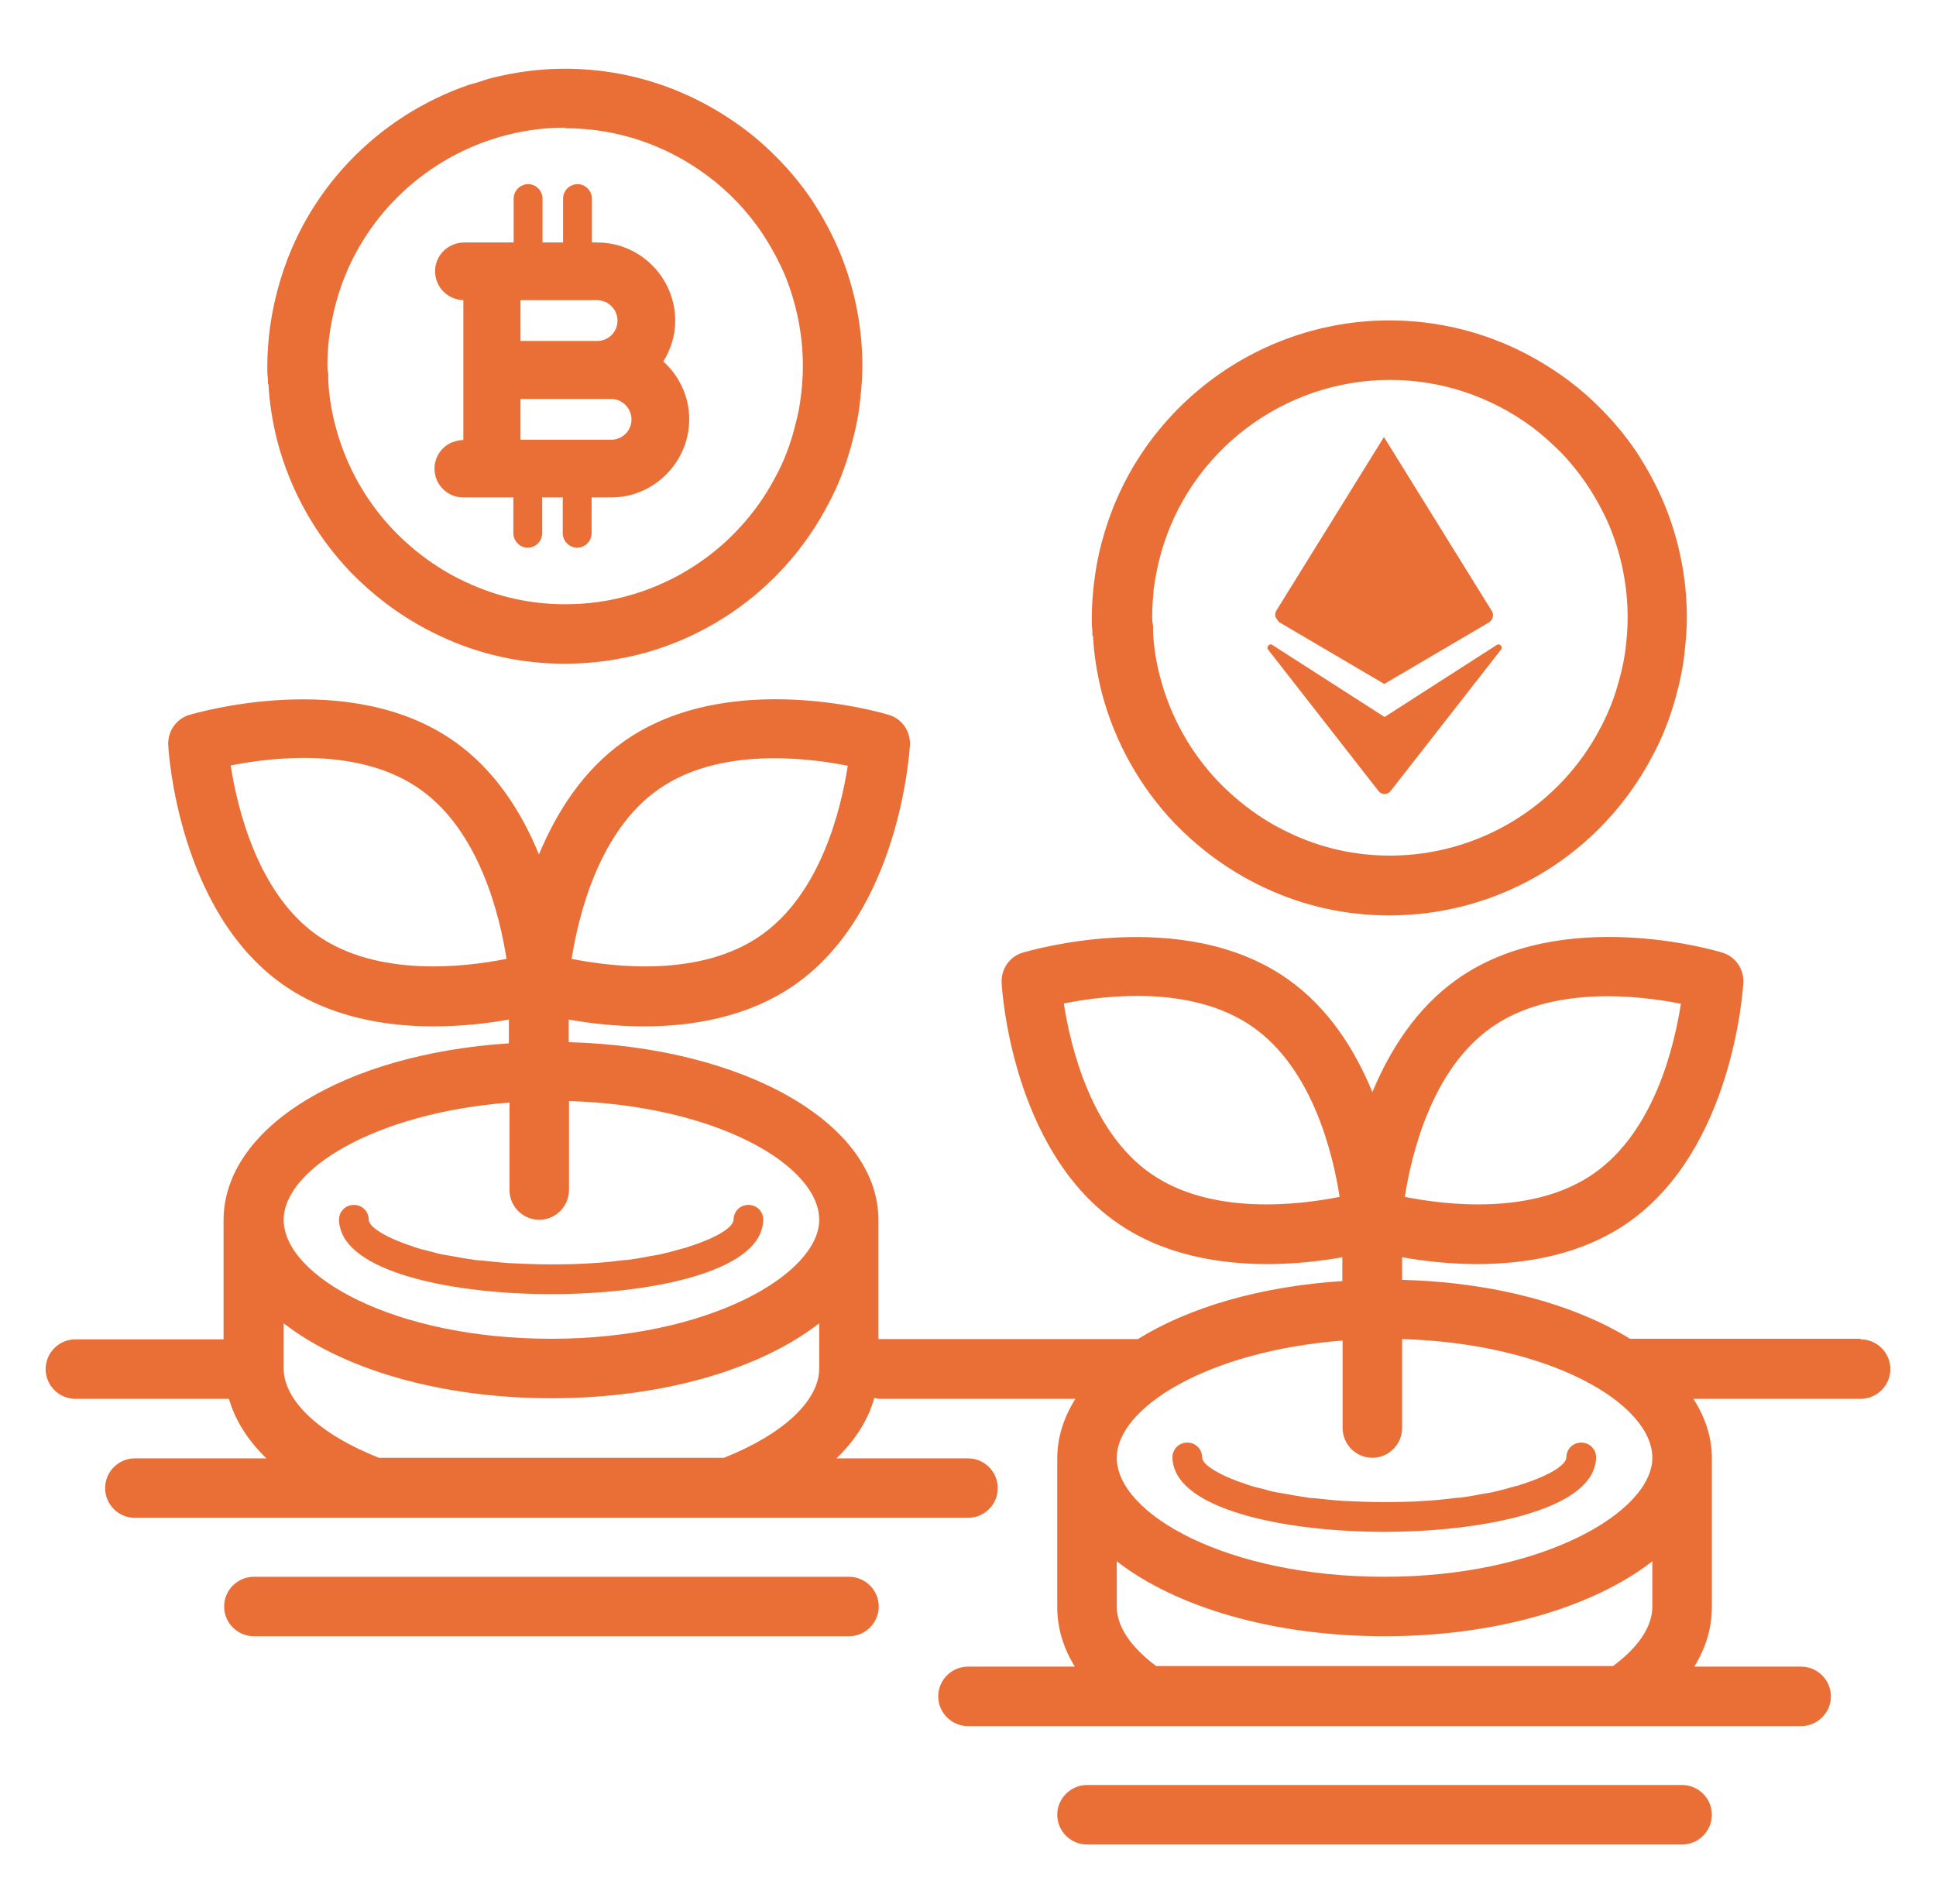 <svg width="61" height="60" viewBox="0 0 61 60" fill="none" xmlns="http://www.w3.org/2000/svg">
<path d="M41.216 47.194C40.953 47.156 40.728 47.119 40.494 47.072C40.4 47.053 40.306 47.044 40.212 47.025C40.062 46.997 39.941 46.959 39.8 46.922C39.65 46.884 39.481 46.847 39.35 46.8C39.314 46.792 39.28 46.779 39.247 46.763C38.581 46.547 38.15 46.303 37.972 46.116C37.916 46.05 37.878 45.984 37.878 45.928C37.878 45.666 37.672 45.459 37.409 45.459C37.147 45.459 36.941 45.666 36.941 45.928C36.941 46.031 36.959 46.125 36.987 46.219C37.381 47.625 40.606 48.272 43.616 48.272C46.625 48.272 49.859 47.625 50.244 46.219C50.272 46.125 50.291 46.031 50.291 45.928C50.291 45.666 50.084 45.459 49.822 45.459C49.559 45.459 49.353 45.666 49.353 45.928C49.353 45.984 49.316 46.05 49.259 46.116C49.081 46.312 48.65 46.547 47.984 46.763C47.947 46.772 47.919 46.781 47.881 46.8C47.75 46.837 47.581 46.875 47.431 46.922C47.291 46.959 47.169 46.987 47.019 47.025C46.934 47.044 46.831 47.053 46.737 47.072C46.503 47.119 46.278 47.156 46.016 47.194C45.95 47.194 45.866 47.203 45.791 47.212C45.5 47.25 45.209 47.278 44.891 47.297C44.487 47.325 44.066 47.334 43.606 47.334C43.147 47.334 42.725 47.316 42.322 47.297C42.003 47.278 41.712 47.241 41.422 47.212C41.347 47.212 41.272 47.203 41.197 47.194H41.216ZM17.375 40.781C20.384 40.781 23.619 40.134 24.003 38.728C24.031 38.634 24.05 38.541 24.05 38.438C24.05 38.175 23.844 37.969 23.581 37.969C23.319 37.969 23.113 38.175 23.113 38.438C23.113 38.494 23.075 38.559 23.019 38.625C22.841 38.822 22.409 39.056 21.744 39.272C21.706 39.281 21.678 39.291 21.641 39.309C21.509 39.347 21.341 39.384 21.191 39.431C21.05 39.469 20.928 39.497 20.778 39.534C20.694 39.553 20.591 39.562 20.497 39.581C20.262 39.628 20.038 39.666 19.775 39.703C19.709 39.703 19.625 39.712 19.55 39.722C19.259 39.759 18.969 39.788 18.65 39.806C18.247 39.834 17.825 39.844 17.366 39.844C16.906 39.844 16.484 39.825 16.081 39.806C15.762 39.788 15.472 39.75 15.181 39.722C15.106 39.722 15.031 39.712 14.956 39.703C14.694 39.666 14.469 39.628 14.234 39.581C14.141 39.562 14.047 39.553 13.953 39.534C13.803 39.506 13.681 39.469 13.541 39.431C13.391 39.394 13.222 39.356 13.091 39.309C13.055 39.301 13.02 39.288 12.988 39.272C12.322 39.056 11.891 38.812 11.713 38.625C11.656 38.559 11.619 38.494 11.619 38.438C11.619 38.175 11.412 37.969 11.15 37.969C10.887 37.969 10.681 38.175 10.681 38.438C10.681 38.541 10.7 38.634 10.728 38.728C11.122 40.134 14.347 40.781 17.356 40.781H17.375Z" fill="#EA6F37"/>
<path d="M58.625 42.188H51.359C49.597 41.1 47.066 40.406 44.178 40.331V39.619C44.806 39.731 45.631 39.834 46.55 39.834C48.078 39.834 49.841 39.544 51.303 38.522C54.612 36.206 54.913 31.181 54.931 30.966C54.95 30.534 54.678 30.141 54.266 30.019C54.059 29.953 49.231 28.528 45.931 30.844C44.619 31.762 43.784 33.112 43.241 34.416C42.706 33.112 41.872 31.762 40.559 30.844C37.259 28.528 32.431 29.962 32.225 30.019C31.812 30.141 31.541 30.534 31.559 30.966C31.569 31.181 31.878 36.197 35.169 38.513C36.631 39.544 38.394 39.834 39.922 39.834C40.841 39.834 41.666 39.731 42.294 39.619V40.369C39.697 40.538 37.456 41.203 35.853 42.197H27.678V38.447C27.678 35.391 23.431 32.991 17.919 32.841V32.128C18.547 32.241 19.372 32.344 20.291 32.344C21.819 32.344 23.581 32.053 25.044 31.031C28.353 28.716 28.653 23.691 28.672 23.475C28.691 23.044 28.419 22.65 28.006 22.528C27.8 22.462 22.972 21.038 19.672 23.353C18.359 24.272 17.525 25.622 16.981 26.925C16.447 25.622 15.613 24.272 14.3 23.353C11 21.038 6.172 22.472 5.966 22.528C5.553 22.65 5.281 23.044 5.3 23.475C5.309 23.691 5.619 28.706 8.909 31.022C10.372 32.053 12.134 32.344 13.662 32.344C14.581 32.344 15.406 32.241 16.034 32.128V32.878C10.85 33.216 7.044 35.531 7.044 38.456V42.206H2.375C1.859 42.206 1.438 42.628 1.438 43.144C1.438 43.659 1.859 44.081 2.375 44.081H7.213C7.409 44.756 7.803 45.384 8.394 45.956H4.25C3.734 45.956 3.312 46.378 3.312 46.894C3.312 47.409 3.734 47.831 4.25 47.831H30.5C31.016 47.831 31.438 47.409 31.438 46.894C31.438 46.378 31.016 45.956 30.5 45.956H26.356C26.956 45.375 27.359 44.737 27.547 44.053C27.594 44.053 27.641 44.081 27.688 44.081H33.884C33.519 44.663 33.312 45.291 33.312 45.956V50.644C33.312 51.3 33.5 51.928 33.866 52.519H30.5C29.984 52.519 29.562 52.941 29.562 53.456C29.562 53.972 29.984 54.394 30.5 54.394H56.75C57.266 54.394 57.688 53.972 57.688 53.456C57.688 52.941 57.266 52.519 56.75 52.519H53.384C53.75 51.928 53.938 51.3 53.938 50.644V45.956C53.938 45.291 53.731 44.663 53.356 44.081H58.625C59.141 44.081 59.562 43.659 59.562 43.144C59.562 42.628 59.141 42.206 58.625 42.206V42.188ZM20.75 24.872C22.644 23.541 25.4 23.869 26.712 24.131C26.506 25.453 25.878 28.144 23.975 29.475C22.081 30.806 19.325 30.478 18.012 30.216C18.219 28.894 18.856 26.194 20.75 24.872ZM9.997 29.475C8.113 28.153 7.475 25.453 7.269 24.122C8.581 23.859 11.328 23.531 13.222 24.863C15.116 26.184 15.753 28.884 15.959 30.216C14.647 30.478 11.9 30.806 9.997 29.475ZM16.053 34.744V37.5C16.053 38.016 16.475 38.438 16.991 38.438C17.506 38.438 17.928 38.016 17.928 37.5V34.697C22.597 34.837 25.812 36.731 25.812 38.438C25.812 40.144 22.344 42.188 17.375 42.188C12.406 42.188 8.938 40.209 8.938 38.438C8.938 36.862 11.797 35.072 16.053 34.744ZM11.938 45.938C10.081 45.206 8.938 44.138 8.938 43.125V41.7C10.784 43.134 13.841 44.062 17.375 44.062C20.909 44.062 23.966 43.134 25.812 41.7V43.125C25.812 44.147 24.659 45.206 22.812 45.938H11.938ZM47 32.372C48.894 31.041 51.65 31.369 52.962 31.631C52.756 32.953 52.128 35.644 50.225 36.975C48.331 38.306 45.575 37.978 44.263 37.716C44.469 36.394 45.106 33.694 47 32.372ZM36.247 36.975C34.362 35.653 33.725 32.953 33.519 31.622C34.831 31.359 37.578 31.031 39.472 32.362C41.366 33.684 42.003 36.384 42.209 37.716C40.897 37.978 38.15 38.306 36.247 36.975ZM43.241 45.938C43.756 45.938 44.178 45.516 44.178 45V42.197C48.847 42.337 52.062 44.231 52.062 45.938C52.062 47.644 48.594 49.688 43.625 49.688C38.656 49.688 35.188 47.709 35.188 45.938C35.188 44.362 38.047 42.572 42.303 42.244V45C42.303 45.516 42.725 45.938 43.241 45.938ZM36.425 52.5C35.891 52.097 35.188 51.431 35.188 50.625V49.2C37.034 50.634 40.091 51.562 43.625 51.562C47.159 51.562 50.216 50.634 52.062 49.2V50.625C52.062 51.431 51.369 52.097 50.825 52.5H36.416H36.425Z" fill="#EA6F37"/>
<path d="M26.75 49.688H8C7.484 49.688 7.062 50.109 7.062 50.625C7.062 51.141 7.484 51.562 8 51.562H26.75C27.266 51.562 27.688 51.141 27.688 50.625C27.688 50.109 27.266 49.688 26.75 49.688ZM14.234 13.941C14.043 14.024 13.887 14.17 13.791 14.355C13.695 14.54 13.667 14.753 13.71 14.957C13.753 15.161 13.865 15.344 14.027 15.475C14.189 15.605 14.392 15.676 14.6 15.675H16.175V16.8C16.175 17.053 16.381 17.259 16.625 17.259C16.691 17.259 16.747 17.25 16.803 17.222C16.972 17.156 17.084 16.988 17.084 16.8V15.675H17.731V16.8C17.731 17.053 17.938 17.259 18.181 17.259C18.247 17.259 18.303 17.25 18.359 17.222C18.528 17.156 18.641 16.988 18.641 16.8V15.675H19.25C19.419 15.675 19.587 15.656 19.747 15.628C20.863 15.394 21.716 14.4 21.716 13.209C21.716 12.488 21.397 11.841 20.9 11.391C21.134 11.016 21.275 10.575 21.275 10.106C21.275 8.747 20.169 7.641 18.819 7.641H18.65V6.262C18.65 6.009 18.444 5.803 18.2 5.803C18.134 5.803 18.078 5.812 18.022 5.841C17.853 5.906 17.741 6.075 17.741 6.262V7.641H17.094V6.262C17.094 6.009 16.887 5.803 16.644 5.803C16.578 5.803 16.522 5.812 16.466 5.841C16.297 5.906 16.184 6.075 16.184 6.262V7.641H14.619C14.497 7.641 14.375 7.669 14.262 7.716C13.934 7.856 13.709 8.175 13.709 8.55C13.709 9.047 14.103 9.441 14.6 9.459V13.866C14.478 13.866 14.366 13.894 14.253 13.941H14.234ZM18.809 9.459C19.166 9.459 19.456 9.75 19.456 10.106C19.456 10.19 19.44 10.273 19.408 10.351C19.376 10.428 19.329 10.498 19.27 10.558C19.211 10.617 19.14 10.664 19.063 10.696C18.985 10.728 18.902 10.744 18.819 10.744H16.4V9.459H18.809ZM19.25 12.572C19.606 12.572 19.897 12.863 19.897 13.219C19.897 13.303 19.881 13.386 19.849 13.463C19.817 13.54 19.77 13.611 19.711 13.67C19.651 13.729 19.581 13.776 19.504 13.808C19.426 13.84 19.343 13.857 19.259 13.856H16.4V12.572H19.259H19.25ZM34.438 20.034C34.466 20.606 34.559 21.206 34.719 21.844C35.126 23.384 35.916 24.797 37.016 25.95C37.362 26.306 37.719 26.625 38.112 26.925C38.666 27.347 39.247 27.694 39.828 27.966C41.075 28.556 42.406 28.847 43.775 28.847C47.272 28.847 50.45 26.916 52.072 23.812C52.381 23.241 52.625 22.613 52.803 21.956C52.934 21.488 53.038 20.991 53.084 20.503C53.122 20.156 53.15 19.819 53.15 19.472C53.15 18.225 52.906 16.997 52.419 15.834C52.184 15.281 51.894 14.747 51.556 14.231C51.237 13.762 50.891 13.341 50.516 12.956C50.169 12.6 49.812 12.281 49.409 11.981C47.759 10.753 45.819 10.097 43.775 10.097C39.584 10.097 35.872 12.919 34.756 16.941C34.625 17.381 34.531 17.869 34.466 18.403C34.428 18.75 34.4 19.106 34.4 19.472C34.4 19.613 34.4 19.744 34.419 19.884V20.034H34.438ZM36.341 18.637C36.397 18.216 36.472 17.822 36.575 17.456C37.466 14.231 40.438 11.972 43.794 11.972C45.425 11.972 46.981 12.497 48.294 13.472C48.612 13.716 48.903 13.978 49.184 14.259C49.484 14.569 49.756 14.906 50.009 15.281C50.281 15.694 50.516 16.125 50.703 16.556C51.087 17.484 51.284 18.459 51.284 19.462C51.284 19.734 51.266 19.997 51.237 20.278C51.2 20.672 51.125 21.056 51.013 21.441C50.872 21.975 50.675 22.472 50.431 22.931C49.8 24.146 48.847 25.165 47.676 25.875C46.506 26.586 45.163 26.962 43.794 26.962C42.697 26.962 41.638 26.728 40.634 26.25C40.166 26.034 39.706 25.753 39.266 25.416C38.947 25.172 38.656 24.909 38.384 24.628C37.508 23.706 36.879 22.578 36.556 21.347C36.425 20.85 36.35 20.363 36.331 19.913V19.725C36.312 19.631 36.303 19.538 36.303 19.453C36.303 19.163 36.322 18.881 36.35 18.609L36.341 18.637Z" fill="#EA6F37"/>
<path d="M40.212 19.462V19.491H40.222C40.222 19.491 40.269 19.584 40.316 19.613L43.616 21.553L46.916 19.613C47.038 19.538 47.084 19.369 47 19.247L43.606 13.772L40.212 19.247C40.175 19.303 40.175 19.369 40.184 19.425V19.453L40.212 19.462Z" fill="#EA6F37"/>
<path d="M43.428 24.919C43.475 24.984 43.55 25.022 43.625 25.022C43.7 25.022 43.775 24.984 43.822 24.919L47.291 20.475C47.366 20.381 47.253 20.259 47.159 20.325L43.625 22.594L40.091 20.325C39.997 20.259 39.884 20.391 39.959 20.475L43.428 24.919ZM8.459 12.103C8.488 12.675 8.581 13.284 8.741 13.912C9.147 15.453 9.938 16.866 11.037 18.019C11.384 18.375 11.741 18.694 12.134 18.994C12.688 19.416 13.269 19.762 13.85 20.034C15.097 20.625 16.428 20.916 17.797 20.916C18.669 20.916 19.522 20.794 20.337 20.569C21.566 20.224 22.71 19.63 23.7 18.826C24.69 18.021 25.505 17.022 26.094 15.891C26.403 15.319 26.647 14.691 26.825 14.025C26.956 13.556 27.059 13.069 27.106 12.572C27.144 12.225 27.172 11.887 27.172 11.541C27.172 10.294 26.928 9.066 26.441 7.903C26.206 7.35 25.916 6.816 25.578 6.3C25.259 5.831 24.913 5.409 24.538 5.025C24.191 4.669 23.834 4.35 23.431 4.05C21.781 2.822 19.841 2.166 17.797 2.166C17.009 2.166 16.241 2.269 15.5 2.456C15.341 2.494 15.191 2.55 15.041 2.597C14.956 2.625 14.863 2.644 14.778 2.672C11.909 3.656 9.613 5.991 8.778 9.019C8.545 9.842 8.425 10.694 8.422 11.55C8.422 11.681 8.422 11.812 8.441 11.944V12.113L8.459 12.103ZM17.806 4.041C19.438 4.041 20.994 4.566 22.306 5.55C22.976 6.052 23.556 6.664 24.022 7.359C24.294 7.772 24.528 8.203 24.716 8.634C25.1 9.563 25.297 10.547 25.297 11.541C25.297 11.812 25.278 12.075 25.25 12.366C25.25 12.384 25.25 12.412 25.241 12.431C25.203 12.778 25.137 13.116 25.044 13.444C25.044 13.472 25.034 13.491 25.025 13.519C24.884 14.062 24.688 14.559 24.444 15.009C23.972 15.915 23.321 16.715 22.529 17.359C21.738 18.004 20.823 18.48 19.841 18.759C19.194 18.947 18.509 19.041 17.806 19.041C16.709 19.041 15.65 18.806 14.647 18.328C14.178 18.113 13.719 17.831 13.278 17.494C12.959 17.25 12.669 16.988 12.397 16.706C11.52 15.785 10.891 14.656 10.569 13.425C10.438 12.928 10.363 12.441 10.344 11.991V11.784C10.325 11.7 10.316 11.616 10.316 11.522C10.316 11.231 10.334 10.95 10.363 10.688C10.419 10.266 10.494 9.872 10.597 9.506C11.262 7.088 13.1 5.213 15.397 4.425C16.156 4.163 16.972 4.022 17.806 4.022V4.041ZM53 56.25H34.25C33.734 56.25 33.312 56.672 33.312 57.188C33.312 57.703 33.734 58.125 34.25 58.125H53C53.516 58.125 53.938 57.703 53.938 57.188C53.938 56.672 53.516 56.25 53 56.25Z" fill="#EA6F37"/>
</svg>
